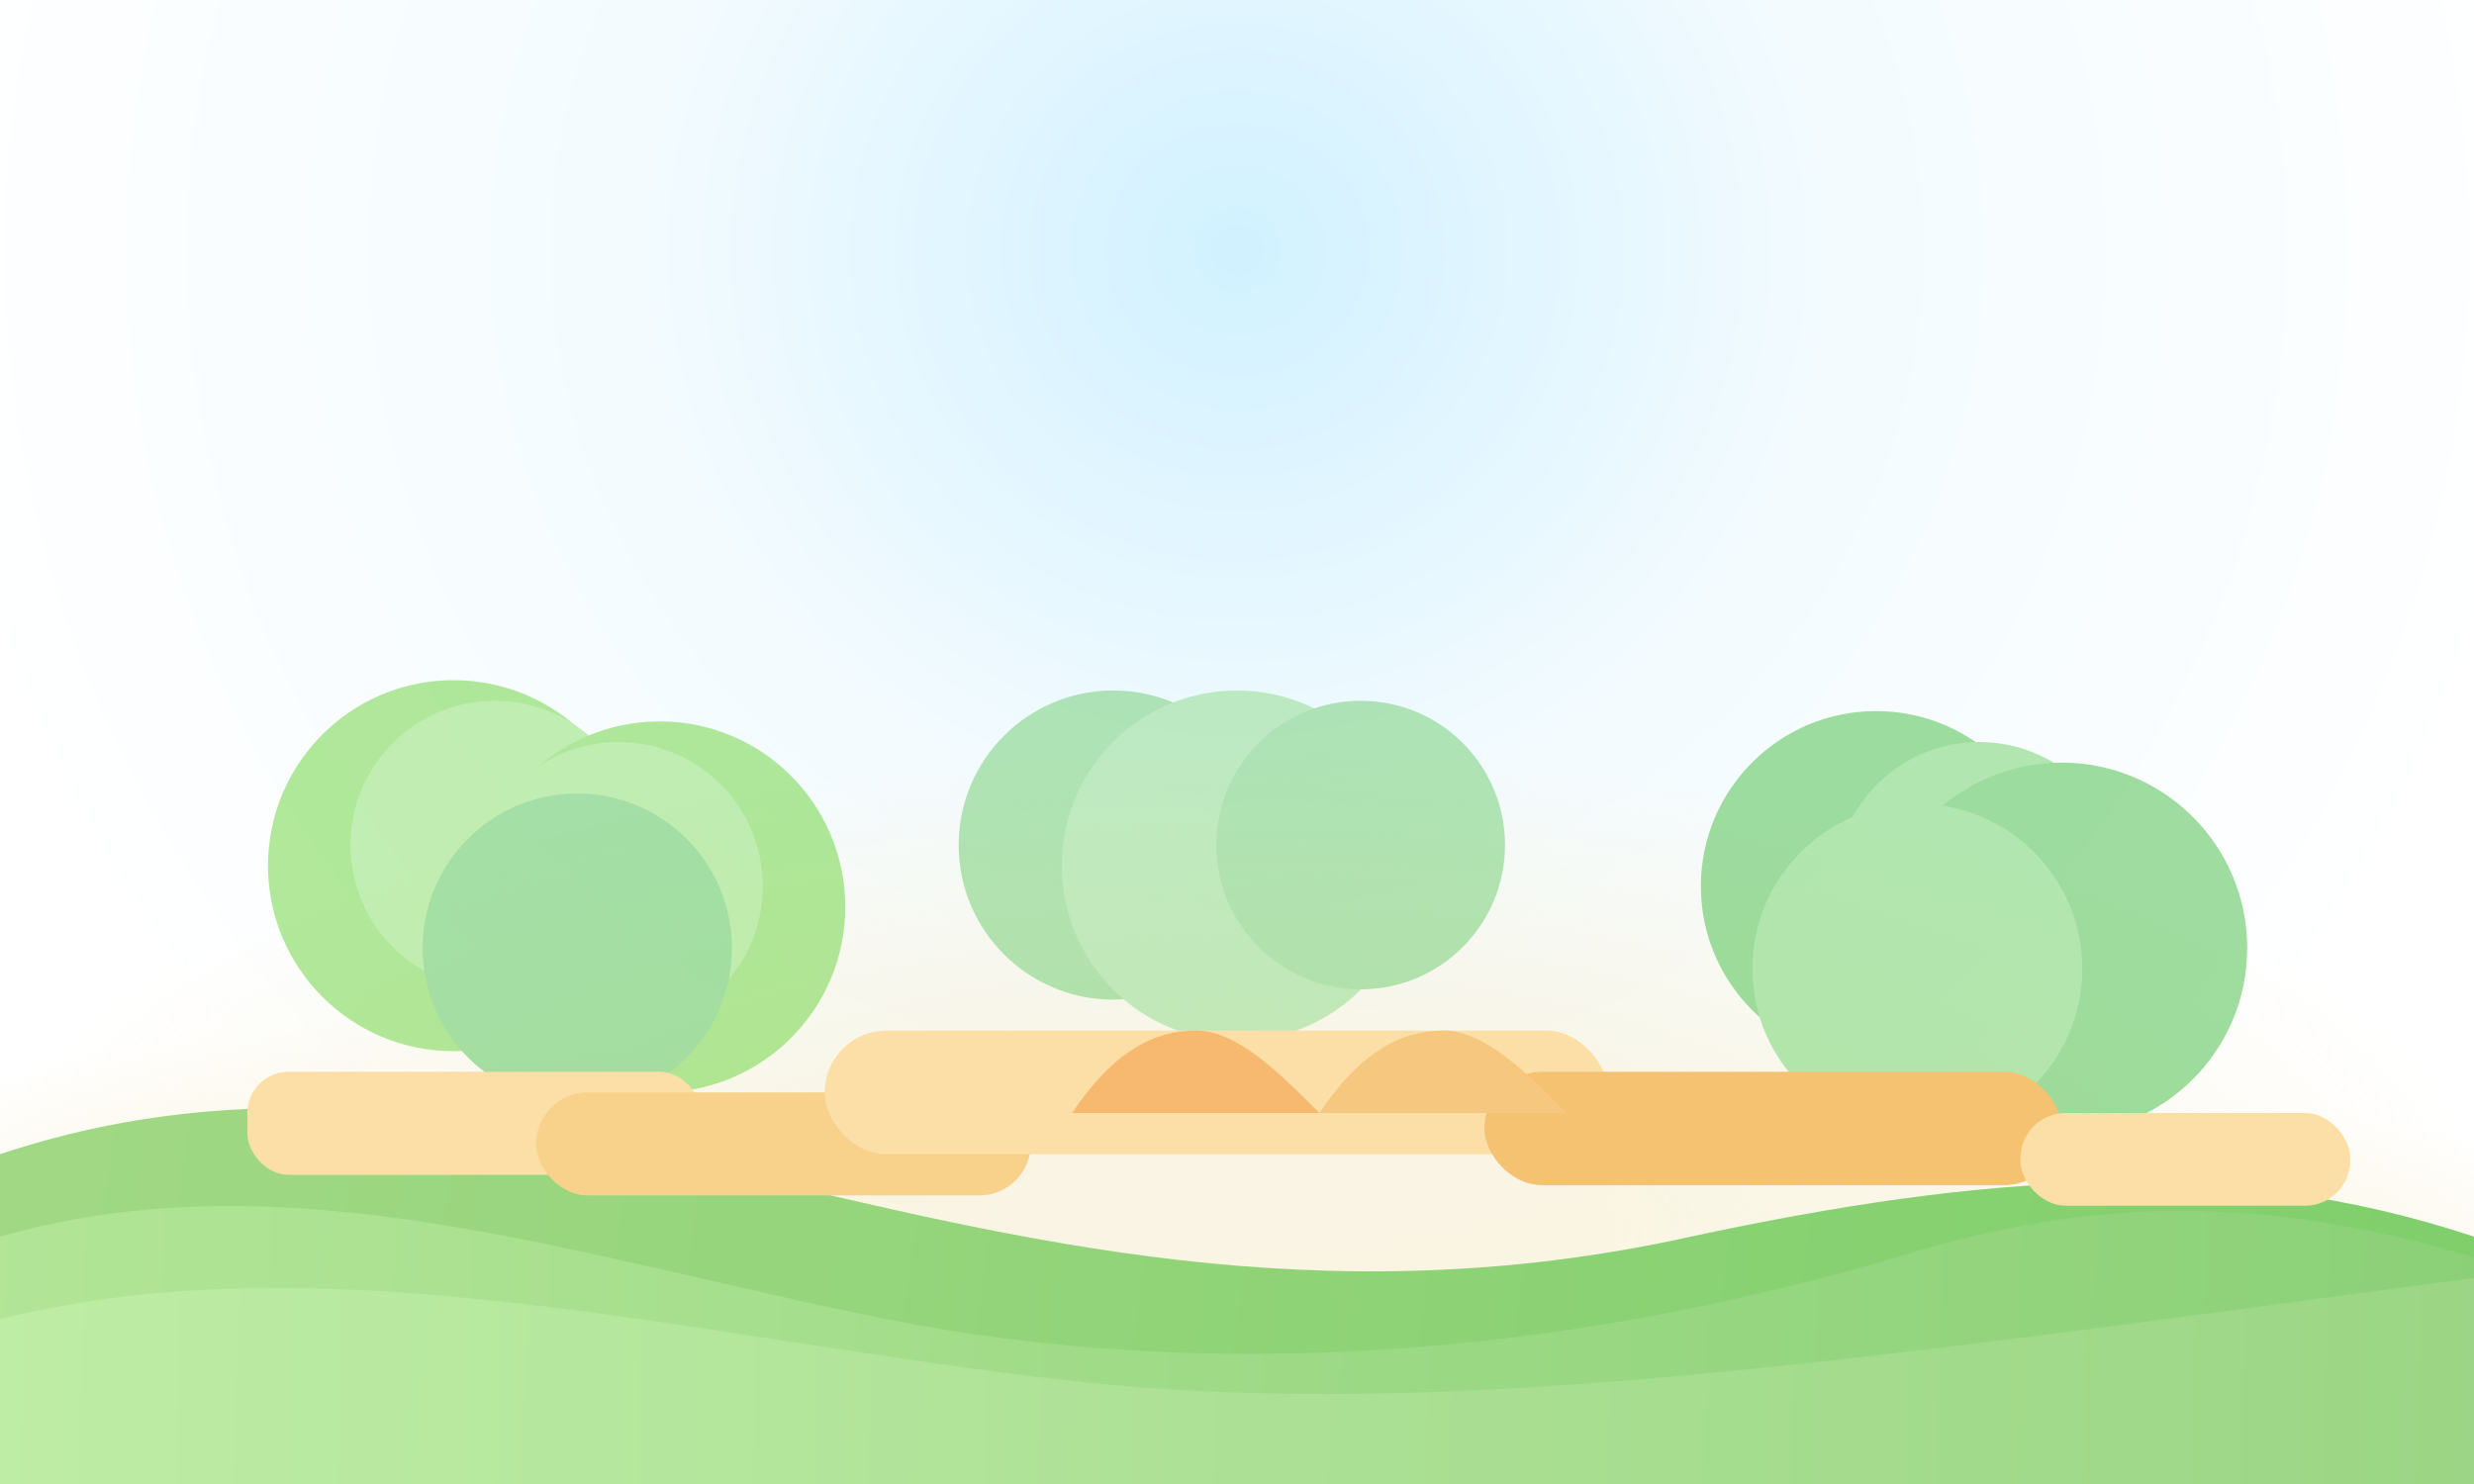 <svg width="1200" height="720" viewBox="0 0 1200 720" fill="none" xmlns="http://www.w3.org/2000/svg">
  <rect x="0" y="0" width="1200" height="720" fill="#333333" stroke="none"/>
  <rect width="1200" height="720" fill="url(#paint0_radial)"/>
  <g opacity="0.65">
    <ellipse cx="598" cy="598" rx="620" ry="240" fill="url(#paint1_radial)"/>
    <ellipse cx="185" cy="620" rx="320" ry="120" fill="url(#paint2_radial)"/>
    <ellipse cx="1015" cy="640" rx="300" ry="110" fill="url(#paint3_radial)"/>
  </g>
  <g>
    <path d="M0 560C120 520 230 540 360 570C490 600 640 640 820 600C960 570 1080 560 1200 600V720H0V560Z" fill="url(#paint4_linear)"/>
    <path d="M0 600C140 560 280 610 430 640C580 670 750 660 920 610C1015 580 1100 580 1200 610V720H0V600Z" fill="url(#paint5_linear)" opacity="0.8"/>
    <path d="M0 640C160 600 340 650 520 670C700 690 900 660 1200 620V720H0V640Z" fill="url(#paint6_linear)" opacity="0.65"/>
  </g>
  <g opacity="0.6">
    <circle cx="220" cy="420" r="90" fill="#7ED957"/>
    <circle cx="240" cy="410" r="70" fill="#9BE27E"/>
    <circle cx="320" cy="440" r="90" fill="#7ED957"/>
    <circle cx="300" cy="430" r="70" fill="#9BE27E"/>
    <circle cx="280" cy="460" r="75" fill="#6BCB6B"/>
  </g>
  <g opacity="0.65">
    <circle cx="910" cy="430" r="85" fill="#6BCB6B"/>
    <circle cx="960" cy="430" r="70" fill="#8CDA86"/>
    <circle cx="1000" cy="460" r="90" fill="#6BCB6B"/>
    <circle cx="930" cy="470" r="80" fill="#8CDA86"/>
  </g>
  <g opacity="0.5">
    <circle cx="540" cy="410" r="75" fill="#6BCB6B"/>
    <circle cx="600" cy="420" r="85" fill="#8CDA86"/>
    <circle cx="660" cy="410" r="70" fill="#6BCB6B"/>
  </g>
  <rect x="120" y="520" width="220" height="50" rx="20" fill="#FCDFA6"/>
  <rect x="260" y="530" width="240" height="50" rx="25" fill="#F8D28B"/>
  <rect x="400" y="500" width="380" height="60" rx="30" fill="#FCDFA6"/>
  <rect x="720" y="520" width="280" height="55" rx="28" fill="#F5C271"/>
  <rect x="980" y="540" width="160" height="45" rx="22" fill="#FCDFA6"/>
  <path d="M520 540C540 510 560 500 580 500C600 500 620 520 640 540H520Z" fill="#F6B96F"/>
  <path d="M640 540C660 510 680 500 700 500C720 500 740 520 760 540H640Z" fill="#F6C77F"/>
  <defs>
    <radialGradient id="paint0_radial" cx="0" cy="0" r="1" gradientUnits="userSpaceOnUse" gradientTransform="translate(600 120) rotate(90) scale(620 640)">
      <stop stop-color="#D1F1FF"/>
      <stop offset="0.45" stop-color="#F3FBFF"/>
      <stop offset="1" stop-color="#FFFFFF"/>
    </radialGradient>
    <radialGradient id="paint1_radial" cx="0" cy="0" r="1" gradientUnits="userSpaceOnUse" gradientTransform="translate(598 598) rotate(90) scale(240 620)">
      <stop offset="0.3" stop-color="#F9F0D4"/>
      <stop offset="1" stop-color="rgba(249, 240, 212, 0)"/>
    </radialGradient>
    <radialGradient id="paint2_radial" cx="0" cy="0" r="1" gradientUnits="userSpaceOnUse" gradientTransform="translate(185 620) rotate(90) scale(120 320)">
      <stop offset="0.3" stop-color="#F9F0D4"/>
      <stop offset="1" stop-color="rgba(249, 240, 212, 0)"/>
    </radialGradient>
    <radialGradient id="paint3_radial" cx="0" cy="0" r="1" gradientUnits="userSpaceOnUse" gradientTransform="translate(1015 640) rotate(90) scale(110 300)">
      <stop offset="0.3" stop-color="#F9F0D4"/>
      <stop offset="1" stop-color="rgba(249, 240, 212, 0)"/>
    </radialGradient>
    <linearGradient id="paint4_linear" x1="0" y1="560" x2="1200" y2="720" gradientUnits="userSpaceOnUse">
      <stop stop-color="#A1D884"/>
      <stop offset="1" stop-color="#7FCF6B"/>
    </linearGradient>
    <linearGradient id="paint5_linear" x1="0" y1="610" x2="1200" y2="650" gradientUnits="userSpaceOnUse">
      <stop stop-color="#B6E89B"/>
      <stop offset="1" stop-color="#8ED07A"/>
    </linearGradient>
    <linearGradient id="paint6_linear" x1="0" y1="640" x2="1200" y2="660" gradientUnits="userSpaceOnUse">
      <stop stop-color="#C5F1AE"/>
      <stop offset="1" stop-color="#A4D98C"/>
    </linearGradient>
  </defs>
</svg>
